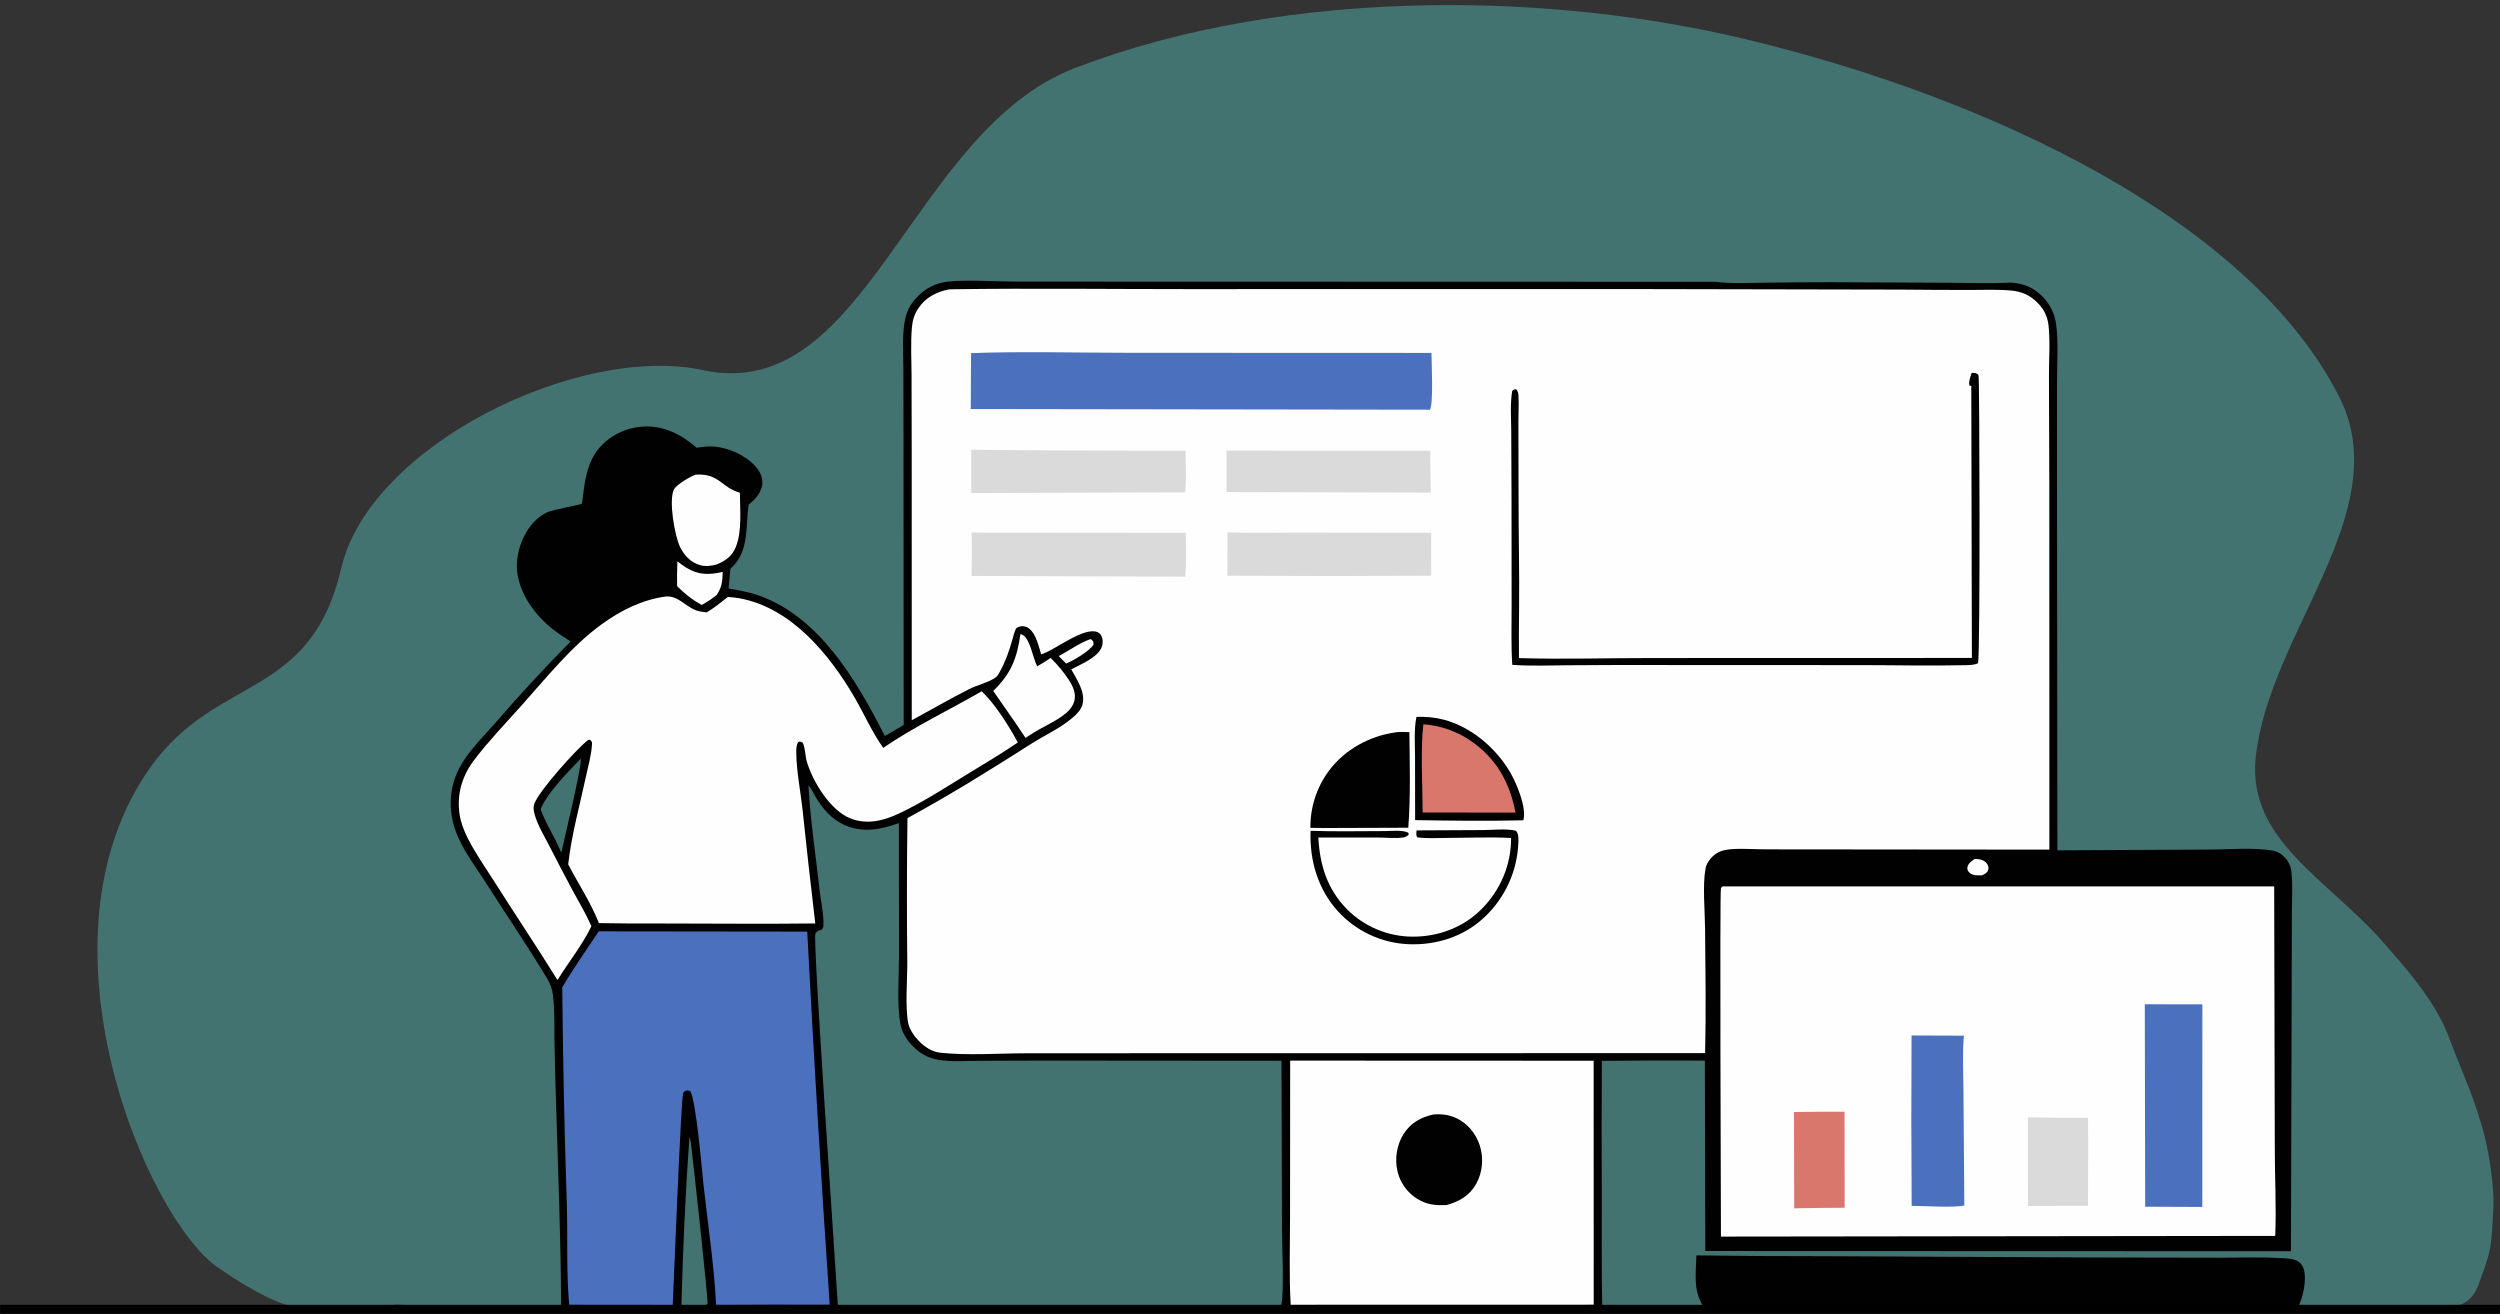 <?xml version="1.0" encoding="UTF-8" standalone="no"?>
<svg
   width="900"
   height="473"
   version="1.1"
   id="svg68"
   sodipodi:docname="momo-studio-wwN92-lVE9k-unsplash_edited.svg"
   inkscape:version="1.2.2 (732a01da63, 2022-12-09)"
   xmlns:inkscape="http://www.inkscape.org/namespaces/inkscape"
   xmlns:sodipodi="http://sodipodi.sourceforge.net/DTD/sodipodi-0.dtd"
   xmlns="http://www.w3.org/2000/svg"
   xmlns:svg="http://www.w3.org/2000/svg">
  <rect width="100%" height="100%" fill="#333333" stroke="none"/>
  <defs
     id="defs72" />
  <sodipodi:namedview
     id="namedview70"
     pagecolor="#ffffff"
     bordercolor="#000000"
     borderopacity="0.25"
     inkscape:showpageshadow="2"
     inkscape:pageopacity="0.0"
     inkscape:pagecheckerboard="0"
     inkscape:deskcolor="#d1d1d1"
     showgrid="false"
     inkscape:zoom="1"
     inkscape:cx="581"
     inkscape:cy="450"
     inkscape:window-width="1920"
     inkscape:window-height="1017"
     inkscape:window-x="-8"
     inkscape:window-y="-8"
     inkscape:window-maximized="1"
     inkscape:current-layer="svg68"
     showguides="true">
    <sodipodi:guide
       position="59.927,3.304"
       orientation="0,-1"
       id="guide2673"
       inkscape:locked="false" />
    <sodipodi:guide
       position="-2.652,0.078"
       orientation="0,-1"
       id="guide2675"
       inkscape:locked="false" />
    <sodipodi:guide
       position="900.147,-8.893"
       orientation="1,0"
       id="guide2677"
       inkscape:locked="false" />
    <sodipodi:guide
       position="0,0.122"
       orientation="1,0"
       id="guide2679"
       inkscape:locked="false" />
  </sodipodi:namedview>
  <g
     inkscape:groupmode="layer"
     id="layer4"
     inkscape:label="background"
     style="display:inline" />
  <g
     inkscape:groupmode="layer"
     id="layer5"
     inkscape:label="Layer 1" />
  <path
     style="display:inline;fill:#437371;fill-opacity:1;stroke-width:0.76"
     d="M 78.528,456.373 C 52.468,438.379 9.943,337.54 54.517,275.727 78.289,242.76 111.851,251.948 122.833,204.588 c 10.266,-44.274 85.721,-80.99 130.328,-71.333 58.743,12.718 74.768,-86.028 133.741,-108.733 38.432,-14.796 83.14,-21.997 128.183,-22.645 38.713,-0.557 77.673,3.727 113.111,12.188 87.487,20.889 181.58,65.105 213.895,128.744 20.906,41.172 -25.468,85.075 -30.051,130.051 -3.014,29.58 26.107,43.726 46.137,66.606 8.759,10.005 18.838,21.326 23.726,34.69 4.052,11.082 9.127,21.106 12.802,35.905 1.458,5.87 3.307,18.423 2.932,24.455 -0.359,5.776 -0.433,11.043 -1.264,15.154 -0.9,4.454 -2.485,8.203 -3.879,12.208 -0.449,1.29 -2.873,8.135 -9.249,8.169 -399.838,2.135 -409.911,1.807 -764.424,0.679 -5.788,-0.018 -12.004,5.178 -40.293,-14.355 z"
     id="path2131"
     sodipodi:nodetypes="ssssssssssssssssss" />
  <path
     fill="#010101"
     d="m 325.33,260.959 -0.066,-99.86 -0.058,-28.594 c -0.008,-5.212 -0.421,-10.804 0.343,-15.955 0.597,-4.029 1.913,-6.911 4.82,-9.85 2.998,-3.032 6.676,-4.844 10.907,-5.327 6.519,-0.743 17.54,-0.002 24.566,0.008 l 55.754,0.013 195.917,0.056 c 5.637,0.706 11.55,0.384 17.223,0.32 q 12.324,-0.17 24.649,-0.173 l 42.573,0.192 c 7.187,0.024 14.505,0.32 21.676,-0.067 4.811,0.23 8.654,1.799 12.005,5.383 2.532,2.707 4.071,5.973 4.564,9.638 0.879,6.533 0.327,13.714 0.326,20.314 l 10e-4,37.24 0.135,131.822 54.556,-0.279 c 7.234,-7.7e-4 15.886,-0.824 22.926,0.368 1.66,0.281 2.98,1.045 4.169,2.226 1.487,1.476 2.307,3.183 2.564,5.253 0.583,4.691 0.21,9.809 0.192,14.556 l -0.068,27.124 -0.272,95.073 -210.828,-0.076 -0.158,-68.556 q -18.541,-0.097 -37.081,0.091 -0.158,24.082 -0.025,48.163 c 0.029,13.257 -0.115,26.551 0.154,39.805 12.023,0.048 24.118,0.359 36.135,0.06 -3.398,-5.566 -2.414,-11.726 -2.23,-17.988 q 23.262,0.313 46.526,0.291 l 98.658,0.462 43.023,0.078 c 7.372,0.016 14.906,-0.287 22.251,0.146 2.133,0.126 5.403,0.174 6.931,1.761 1.721,1.788 1.779,4.649 1.613,6.967 -0.212,2.956 -0.97,5.71 -2.137,8.426 l 19.498,0.074 c 3.11,0.005 6.491,-0.287 9.558,0.094 0.834,0.103 1.021,0.241 1.633,0.771 -0.279,0.842 -0.441,1.088 -1.369,1.415 -2.353,0.83 -34.606,0.139 -40.239,0.13 l -113.45,-0.016 -353.67,0.043 -152.478,0.064 c -17.911,-0.039 -35.858,0.27 -53.763,0.025 -1.145,-0.016 -2.495,-0.035 -3.557,-0.502 -0.154,-0.067 -0.303,-0.149 -0.454,-0.223 -0.392,-0.759 -0.231,-0.808 -0.066,-1.608 1.624,-1.011 6.661,-0.485 8.758,-0.483 11.698,0.64 23.602,0.249 35.325,0.289 5.173,0.018 13.987,0.699 18.688,-0.218 -0.061,-24.815 -1.13,-49.73 -1.855,-74.538 q -0.341,-10.236 -0.51,-20.476 c -0.078,-5.434 0.095,-11.088 -0.522,-16.491 -0.285,-2.489 -1.037,-4.354 -2.324,-6.487 -6.978,-11.57 -14.658,-22.859 -21.937,-34.255 -3.383,-5.299 -7.366,-10.525 -9.906,-16.283 -1.698,-3.847 -2.677,-7.952 -2.679,-12.166 q -0.005,-0.857 0.044,-1.712 0.05,-0.856 0.154,-1.707 0.104,-0.851 0.261,-1.693 0.157,-0.843 0.368,-1.674 0.211,-0.831 0.475,-1.646 0.263,-0.815 0.578,-1.612 0.315,-0.797 0.679,-1.574 0.365,-0.776 0.778,-1.526 c 3.207,-5.908 8.543,-11.073 12.967,-16.101 q 12.942,-14.99 26.876,-29.064 c -2.102,-1.368 -4.256,-2.725 -6.233,-4.27 -6.436,-5.031 -12.113,-12.603 -13.015,-20.928 -0.848,-7.819 3.424,-18.067 11.036,-21.409 1.773,-0.779 11.992,-2.728 12.128,-2.879 0.874,-0.969 0.213,-12.955 6.3,-20.098 q 0.367,-0.424 0.755,-0.83 0.388,-0.406 0.796,-0.791 0.407,-0.386 0.833,-0.752 0.427,-0.365 0.87,-0.708 0.444,-0.344 0.904,-0.665 0.461,-0.321 0.936,-0.619 0.475,-0.297 0.966,-0.571 0.489,-0.274 0.993,-0.523 0.503,-0.249 1.017,-0.473 0.515,-0.224 1.04,-0.422 0.525,-0.198 1.059,-0.369 0.534,-0.171 1.076,-0.316 0.542,-0.145 1.091,-0.263 0.548,-0.117 1.102,-0.208 0.554,-0.09 1.111,-0.153 0.558,-0.063 1.118,-0.098 c 7.566,-0.496 13.929,2.773 19.471,7.591 2.001,-0.32 4.137,-0.547 6.165,-0.409 5.485,0.374 11.968,3.359 15.471,7.681 1.449,1.786 2.333,3.931 1.956,6.256 -0.448,2.768 -2.697,5.352 -4.888,6.94 -1.14,8.23 0.371,17.001 -6.547,23.127 l -0.643,7.054 c 3.333,0.659 6.651,1.155 9.891,2.221 22.6,7.439 36.166,30.893 46.342,50.904 2.308,-1.238 4.549,-2.648 6.805,-3.979 z"
     id="path10"
     style="display:inline;stroke-width:0.776" />
  <path
     fill="#fefefe"
     d="m 710.95,309.177 c 1.589,0.085 3.419,0.345 4.392,1.799 0.517,0.772 0.669,1.425 0.354,2.327 -0.344,0.987 -1.284,1.38 -2.136,1.806 -1.613,0.044 -3.565,0.202 -4.75,-1.142 -0.382,-0.434 -0.642,-0.993 -0.562,-1.569 0.219,-1.572 1.494,-2.399 2.702,-3.22 z"
     id="path12"
     style="display:inline;stroke-width:0.776" />
  <path
     fill="#fefefe"
     d="m 392.586,230.066 c 0.098,0.063 0.204,0.113 0.293,0.188 0.802,0.671 0.773,0.777 0.798,1.768 -1.284,2.315 -7.32,5.821 -9.883,6.867 l -2.652,-2.706 c 3.792,-1.974 7.407,-4.704 11.444,-6.117 z"
     id="path14"
     style="display:inline;stroke-width:0.776" />
  <path
     fill="#fefefe"
     d="m 243.871,202.096 c 1.078,0.818 2.163,1.658 3.323,2.358 4.36,2.629 8.215,2.518 12.986,1.424 -0.116,3.424 -0.211,5.36 -2.172,8.305 -1.7,1.413 -3.441,2.493 -5.347,3.597 -3.466,-1.836 -6.083,-3.996 -8.886,-6.728 -0.068,-2.998 -0.042,-5.961 0.096,-8.957 z"
     id="path16"
     style="display:inline;stroke-width:0.776" />
  <path
     fill="#fefefe"
     d="m 209.067,273.108 c 0.553,2.455 -5.924,28.775 -6.989,33.865 l -2.073,-4.49 c -1.906,-3.647 -4.039,-7.296 -5.364,-11.2 2.486,-6.116 9.835,-13.296 14.426,-18.176 z"
     id="path18"
     style="display:inline;stroke-width:0.776;fill:#437371;fill-opacity:1" />
  <path
     fill="#fefefe"
     d="m 248.202,409.193 c 0.359,1.142 0.52,2.334 0.666,3.519 0.629,5.118 6.206,55.686 5.824,56.534 -0.095,0.212 -0.285,0.367 -0.427,0.55 l -1.481,0.074 -7.476,-0.001 c 0.544,-20.164 1.439,-40.559 2.895,-60.675 z"
     id="path20"
     style="display:inline;fill:#437371;stroke-width:0.776;fill-opacity:1" />
  <path
     fill="#fefefe"
     d="m 367.355,228.274 c 0.181,0.056 0.366,0.1 0.544,0.168 2.857,1.078 3.945,8.328 5.313,11.048 0.065,0.13 0.135,0.258 0.202,0.387 1.645,-0.913 3.217,-1.995 4.804,-3.008 2.396,2.286 4.736,5.106 6.546,7.883 1.432,2.198 2.68,4.818 2.027,7.496 -1.128,4.619 -7.21,7.278 -11.022,9.449 -2.282,1.139 -4.44,2.581 -6.607,3.926 -3.718,-5.721 -7.743,-11.249 -11.591,-16.885 6.379,-6.195 8.562,-11.723 9.786,-20.465 z"
     id="path22"
     style="display:inline;stroke-width:0.776" />
  <path
     fill="#fefefe"
     d="m 250.517,170.863 c 8.543,-0.454 8.941,4.525 15.844,6.516 0.025,6 0.835,13.966 -1.476,19.554 -1.404,3.397 -3.632,4.888 -6.912,6.288 -1.959,0.518 -4.023,0.775 -5.998,0.209 -3.262,-0.933 -5.597,-3.427 -7.089,-6.388 -2.013,-3.996 -4.264,-17.185 -2.231,-20.894 0.977,-1.785 6.012,-4.714 7.863,-5.285 z"
     id="path24"
     style="display:inline;stroke-width:0.776" />
  <path
     fill="#fefefe"
     d="m 464.458,381.816 109.254,0.047 0.026,87.876 -109.09,0.027 c -0.602,-10.541 -0.23,-21.277 -0.23,-31.843 z"
     id="path26"
     style="display:inline;stroke-width:0.776" />
  <path
     fill="#010101"
     d="m 516,401.216 c 2.955,-0.237 5.672,0.065 8.378,1.36 3.958,1.894 6.937,5.528 8.302,9.67 1.491,4.528 1.084,9.735 -1.234,13.917 -2.365,4.269 -6.083,6.354 -10.61,7.639 -3.926,0.227 -7.172,-0.071 -10.616,-2.224 q -0.334,-0.208 -0.658,-0.433 -0.323,-0.224 -0.636,-0.464 -0.313,-0.24 -0.613,-0.496 -0.3,-0.254 -0.588,-0.524 -0.287,-0.269 -0.561,-0.553 -0.274,-0.283 -0.534,-0.579 -0.259,-0.296 -0.504,-0.605 -0.244,-0.309 -0.474,-0.63 -0.229,-0.32 -0.442,-0.651 -0.213,-0.331 -0.409,-0.672 -0.197,-0.341 -0.377,-0.692 -0.179,-0.351 -0.341,-0.71 -0.162,-0.359 -0.306,-0.726 -0.144,-0.367 -0.271,-0.74 -0.126,-0.373 -0.234,-0.752 -0.107,-0.379 -0.196,-0.763 c -1.027,-4.462 -0.248,-9.42 2.189,-13.305 2.533,-4.034 6.202,-6.057 10.736,-7.069 z"
     id="path28"
     style="display:inline;stroke-width:0.776" />
  <path
     fill="#4b71be"
     d="m 215.546,335.284 75.056,0.091 q 3.514,67.212 8.089,134.361 -20.44,-0.079 -40.882,0.053 c -0.739,-14.566 -3.023,-29.341 -4.615,-43.852 -0.596,-6.021 -2.586,-29.25 -4.646,-33.05 -0.929,-0.413 -0.979,-0.37 -1.978,-0.14 -0.213,0.256 -0.506,0.463 -0.639,0.768 -0.741,1.7 -3.39,68.334 -3.751,76.279 l -37.268,-0.034 c -1.057,-11.639 -0.52,-23.664 -0.823,-35.364 q -1.317,-39.462 -1.681,-78.945 c 4.048,-6.888 8.719,-13.508 13.139,-20.167 z"
     id="path30"
     style="display:inline;stroke-width:0.776" />
  <path
     fill="#fefefe"
     d="m 239.638,214.756 c 4.2,-0.453 6.973,3.349 10.65,4.867 1.265,0.523 2.752,0.665 4.102,0.843 2.7,-1.57 5.181,-3.644 7.641,-5.562 1.403,0.105 2.803,0.23 4.188,0.482 18.642,3.401 32.403,20.221 41.412,35.676 3.387,5.81 6.207,12.296 10.067,17.78 0.091,0.13 0.185,0.256 0.276,0.384 11.239,-7.686 23.67,-13.574 35.451,-20.376 5.018,4.887 9.651,12.275 12.989,18.452 -6.253,4.263 -12.839,8.103 -19.283,12.072 -7.679,4.73 -15.346,9.67 -23.529,13.502 -5.562,2.605 -11.389,4.089 -17.393,1.772 -7.206,-2.783 -13.608,-13.176 -15.738,-20.419 -0.648,-2.201 -0.517,-4.735 -1.454,-6.796 -0.824,-0.451 -0.678,-0.59 -1.648,-0.318 -0.755,1.291 -0.737,2.555 -0.714,4.013 0.103,6.712 1.508,13.599 2.255,20.274 q 2.141,20.537 4.587,41.041 c -18.699,0.227 -37.427,0.011 -56.129,0.011 q -10.881,0.053 -21.76,-0.133 c -0.031,-0.077 -0.063,-0.153 -0.094,-0.23 -2.821,-7.133 -7.419,-14.093 -10.963,-20.933 1.163,-10.482 4.152,-21.182 6.366,-31.512 0.809,-3.775 1.993,-7.817 2.192,-11.667 0.05,-0.981 -0.019,-0.923 -0.676,-1.657 l -0.686,0.048 c -4.305,3.364 -17.393,17.98 -19.289,22.74 -0.606,1.522 -0.339,2.9 0.112,4.434 1.072,3.641 3.212,7.149 4.943,10.513 q 4.242,8.319 8.65,16.55 c 2.199,4.07 4.638,8.103 6.515,12.328 l 0.221,0.503 c -3.22,6.76 -8.27,12.97 -12.203,19.383 -7.375,-11.882 -15.167,-23.494 -22.648,-35.309 -3.262,-5.151 -6.954,-10.354 -9.686,-15.801 -1.362,-2.715 -2.49,-5.599 -2.922,-8.62 -1.049,-7.346 0.964,-13.914 5.444,-19.747 5.144,-6.698 11.077,-12.899 16.712,-19.193 8.962,-10.009 18.141,-21.563 29.062,-29.452 6.839,-4.94 14.545,-8.83 22.979,-9.943 z"
     id="path32"
     style="display:inline;stroke-width:0.776" />
  <path
     fill="#fefefe"
     d="m 291.041,282.742 c 1.035,1.077 1.76,2.751 2.524,4.057 2.537,4.328 5.869,8.197 10.564,10.262 6.477,2.849 13.115,1.607 19.471,-0.769 l 0.047,47.422 c 10e-4,7.648 -0.844,17.75 0.523,25.076 0.551,2.95 2.308,5.63 4.366,7.76 2.582,2.672 5.572,4.38 9.241,4.984 4.785,0.786 10.031,0.382 14.869,0.355 l 22.738,-0.077 85.937,0.067 0.199,60.696 c 0.024,6.644 0.824,21.446 -0.246,27.244 l -159.64,0.223 c -0.838,-14.489 -9.028,-130.836 -8.102,-133.77 0.364,-1.155 1.384,-1.258 2.399,-1.679 0.291,-0.453 0.493,-0.838 0.513,-1.391 0.146,-4.155 -0.973,-8.924 -1.436,-13.115 -1.363,-12.344 -3.29,-24.957 -3.969,-37.346 z"
     id="path34"
     style="display:inline;fill:#437371;stroke-width:0.776;fill-opacity:1" />
  <path
     fill="#fefefe"
     d="m 620.116,319.106 198.59,-0.013 0.219,93.97 c -0.016,10.569 0.601,21.322 0.157,31.86 l -199.542,0.247 c -0.006,-10.113 -0.481,-124.492 0.004,-125.458 0.125,-0.248 0.382,-0.403 0.572,-0.606 z"
     id="path36"
     style="display:inline;stroke-width:0.776" />
  <path
     fill="#da776c"
     d="m 645.84,400.323 c 6.062,-0.132 12.136,-0.082 18.2,-0.105 l 0.032,34.571 q -9.081,0.029 -18.16,0.207 z"
     id="path38"
     style="display:inline;stroke-width:0.776" />
  <path
     fill="#dadada"
     d="m 730.058,402.205 q 10.815,0.295 21.633,0.208 c 0.106,10.563 -0.002,21.136 -0.013,31.7 l -21.608,0.022 z"
     id="path40"
     style="display:inline;stroke-width:0.776" />
  <path
     fill="#4b71be"
     d="m 688.155,372.775 18.852,0.067 c -0.596,6.719 -0.184,13.771 -0.15,20.518 l 0.299,40.661 c -4.817,0.811 -13.716,0.109 -18.961,0.079 q -0.224,-30.664 -0.039,-61.326 z"
     id="path42"
     style="display:inline;stroke-width:0.776" />
  <path
     fill="#4b71be"
     d="m 772.124,361.535 20.734,0.035 -0.024,72.935 -20.568,-0.089 z"
     id="path44"
     style="display:inline;stroke-width:0.776" />
  <path
     fill="#fefefe"
     d="m 341.541,104.186 q 0.942,-0.048 1.884,-0.062 c 27.732,-0.383 55.521,-0.044 83.259,-0.046 l 161.22,-0.017 96.451,0.195 q 12.481,0.137 24.963,0.123 c 4.791,0.009 9.701,-0.223 14.469,0.195 4.04,0.354 6.94,1.591 9.829,4.52 2.23,2.26 3.516,4.917 3.859,8.077 0.639,5.901 0.12,12.288 0.15,18.253 l 0.134,39.815 0.019,130.626 -82.406,-0.081 q -10.557,0.036 -21.114,-0.039 c -3.837,-0.035 -7.918,-0.358 -11.733,0.033 -2.272,0.233 -4.197,0.871 -5.899,2.452 -1.258,1.168 -2.338,2.801 -2.647,4.512 -1.081,5.973 -0.213,15.129 -0.154,21.544 0.14,14.922 0.368,29.907 0.017,44.825 l -5.101,0.021 -181.313,0.019 -58.231,0.031 c -9.869,0.015 -21.084,0.855 -30.754,-0.216 -2.955,-0.328 -5.57,-2.085 -7.606,-4.169 -1.598,-1.635 -3.422,-4.141 -3.872,-6.429 -1.16,-5.906 -0.313,-15.582 -0.337,-21.898 q -0.291,-25.98 0.06,-51.959 c 15.26,-8.295 29.952,-17.428 44.581,-26.771 4.266,-2.725 9.004,-4.886 13.048,-7.931 1.945,-1.464 4.644,-3.619 5.333,-6.013 1.281,-4.447 -1.927,-9.094 -4.005,-12.823 3.324,-1.791 8.909,-3.997 10.706,-7.455 q 0.125,-0.24 0.224,-0.492 0.1,-0.252 0.174,-0.513 0.074,-0.261 0.123,-0.527 0.047,-0.267 0.069,-0.537 0.021,-0.271 0.015,-0.541 -0.006,-0.271 -0.04,-0.54 -0.033,-0.269 -0.092,-0.534 -0.06,-0.264 -0.146,-0.521 c -0.282,-0.819 -0.848,-1.447 -1.659,-1.77 -4.785,-1.903 -14.814,6.136 -19.67,7.859 l -0.517,0.178 c -0.914,-2.904 -1.878,-7.534 -4.455,-9.387 -0.867,-0.624 -1.999,-0.922 -3.057,-0.689 -0.317,0.07 -1.085,0.34 -1.308,0.529 -0.66,0.555 -1.315,3.371 -1.549,4.203 -1.188,4.232 -2.435,7.775 -4.55,11.653 -0.546,1.002 -0.933,1.686 -1.932,2.303 -2.749,1.698 -6.168,2.413 -9.088,3.888 -6.968,3.522 -13.784,7.498 -20.658,11.217 l -0.016,-97.03 -0.053,-27.233 c -0.037,-5.665 -0.361,-11.496 0.124,-17.135 0.219,-2.545 0.824,-4.652 2.251,-6.813 2.637,-3.992 6.453,-5.941 10.996,-6.899 z"
     id="path46"
     style="display:inline;stroke-width:0.776" />
  <path
     fill="#010101"
     d="m 509.959,298.942 23.926,-0.119 c 3.665,-0.019 8.298,-0.589 11.835,0.234 0.966,1.073 0.929,2.513 0.904,3.882 q -0.025,0.968 -0.1,1.933 -0.074,0.965 -0.195,1.926 -0.123,0.96 -0.292,1.913 -0.17,0.953 -0.387,1.896 -0.217,0.944 -0.481,1.875 -0.264,0.931 -0.574,1.849 -0.309,0.917 -0.665,1.818 -0.355,0.9 -0.755,1.782 -0.4,0.882 -0.843,1.743 -0.443,0.861 -0.928,1.698 -0.485,0.838 -1.012,1.65 -0.527,0.812 -1.093,1.597 -0.566,0.786 -1.171,1.542 -0.605,0.755 -1.246,1.481 -0.642,0.725 -1.319,1.417 -0.677,0.692 -1.387,1.349 c -7.372,6.825 -17.109,9.905 -27.076,9.507 q -0.895,-0.036 -1.787,-0.117 -0.893,-0.081 -1.78,-0.206 -0.887,-0.124 -1.767,-0.292 -0.88,-0.168 -1.751,-0.378 -0.87,-0.211 -1.729,-0.464 -0.859,-0.254 -1.705,-0.548 -0.846,-0.295 -1.676,-0.631 -0.831,-0.337 -1.643,-0.713 -0.813,-0.376 -1.606,-0.793 -0.793,-0.416 -1.566,-0.87 -0.772,-0.454 -1.521,-0.946 -0.748,-0.491 -1.473,-1.019 -0.724,-0.528 -1.421,-1.09 -0.696,-0.563 -1.366,-1.159 -0.669,-0.596 -1.307,-1.225 -0.638,-0.628 -1.246,-1.287 c -7.296,-7.957 -10.361,-18.446 -9.947,-29.081 8.942,0.309 17.973,0.089 26.924,0.094 2.323,-0.02 6.27,-0.476 8.312,0.617 l 0.077,0.673 c -0.581,0.553 -1.117,0.868 -1.923,0.998 -2.741,0.441 -6.114,0.043 -8.911,0.04 l -21.695,-0.013 c 0.567,10.063 3.215,18.663 10.477,25.989 q 0.58,0.574 1.187,1.119 0.606,0.545 1.24,1.06 0.633,0.515 1.29,0.998 0.658,0.484 1.337,0.935 0.68,0.451 1.381,0.869 0.701,0.417 1.422,0.8 0.72,0.382 1.46,0.73 0.738,0.347 1.492,0.658 0.755,0.311 1.523,0.585 0.769,0.274 1.55,0.51 0.781,0.237 1.573,0.434 0.792,0.198 1.591,0.358 0.8,0.159 1.608,0.279 0.807,0.119 1.619,0.2 0.812,0.081 1.627,0.122 0.815,0.041 1.631,0.043 c 9.166,0.036 18.12,-3.297 24.645,-9.803 6.895,-6.876 10.786,-16.004 10.751,-25.724 -7.725,-0.391 -15.605,-0.045 -23.345,-0.013 -3.422,0.014 -7.06,0.275 -10.448,-0.229 -0.516,-0.793 -0.285,-1.558 -0.243,-2.484 z"
     id="path48"
     style="display:inline;stroke-width:0.776" />
  <path
     fill="#010101"
     d="m 709.666,138.823 c -0.059,0.101 -1.832,1.015 0.131,-4.599 m 0,0 h 1e-5 c 0.339,0.008 0.959,0.008 1.276,0.081 0.496,0.113 0.987,0.339 1.204,0.816 0.367,0.807 0.647,100.522 -0.181,103.63 -1.435,0.731 -3.423,0.689 -5.029,0.724 -12.358,0.264 -24.773,-0.028 -37.135,-0.034 l -68.992,-0.029 c -11.927,-0.046 -23.854,-0.02 -35.78,0.079 -6.869,0.034 -13.881,0.344 -20.732,-0.148 -0.47,-6.978 -0.237,-14.149 -0.244,-21.146 l -0.029,-37.525 -0.104,-25.333 c -0.019,-4.758 -0.448,-9.92 0.351,-14.604 0.612,-0.582 0.603,-0.558 1.45,-0.604 0.612,0.779 0.754,1.401 0.81,2.373 0.176,3.051 -0.04,6.242 -0.034,9.314 l 0.048,21.9 c -0.007,23.982 0.358,30.142 0.2,46.053 -0.046,4.664 -0.112,10.143 -0.049,17.136 16.093,0.517 32.29,-0.047 48.399,-0.011 l 114.655,-0.033 -0.212,-98.038"
     id="path50"
     sodipodi:nodetypes="ccccccccccccccccccccscccc"
     style="display:inline;stroke-width:0.776" />
  <path
     fill="#010101"
     d="m 502.671,263.614 c 1.539,-0.212 3.152,-0.073 4.703,-0.029 0.119,11.395 0.472,23.038 -0.383,34.4 l -30.015,0.098 -5.23,-0.057 q -0.008,-0.689 0.013,-1.379 0.02,-0.689 0.069,-1.377 0.048,-0.688 0.124,-1.374 0.077,-0.686 0.181,-1.367 0.105,-0.682 0.237,-1.359 0.132,-0.676 0.291,-1.347 0.16,-0.672 0.346,-1.335 0.187,-0.664 0.4,-1.319 0.213,-0.656 0.453,-1.303 0.24,-0.647 0.506,-1.283 0.266,-0.636 0.558,-1.261 0.292,-0.625 0.609,-1.238 0.317,-0.612 0.658,-1.211 0.342,-0.599 0.707,-1.183 0.366,-0.585 0.755,-1.154 0.389,-0.569 0.801,-1.122 c 5.818,-7.715 14.708,-12.528 24.217,-13.798 z"
     id="path52"
     style="display:inline;stroke-width:0.776" />
  <path
     fill="#dadada"
     d="m 441.535,162.246 73.387,0.025 c -0.046,5.026 0.101,10.067 0.161,15.093 l -73.507,-0.219 z"
     id="path54"
     style="display:inline;stroke-width:0.776" />
  <path
     fill="#010101"
     d="m 509.928,258.067 c 3.385,-0.083 6.505,0.146 9.793,1.002 9.832,2.559 18.805,10.18 23.876,18.866 2.371,4.06 6.069,12.718 4.815,17.363 -12.939,0.337 -26.023,0.148 -38.966,-0.052 l -0.033,-22.657 c -0.002,-4.673 -0.437,-9.947 0.515,-14.522 z"
     id="path56"
     style="display:inline;stroke-width:0.776" />
  <path
     fill="#da776c"
     d="m 512.413,260.742 q 1.139,0.081 2.271,0.238 1.131,0.157 2.249,0.388 1.119,0.231 2.22,0.536 1.101,0.304 2.179,0.681 1.078,0.377 2.129,0.824 1.051,0.448 2.07,0.963 1.019,0.516 2.002,1.097 0.983,0.582 1.925,1.228 c 9.205,6.29 14.092,15.036 16.111,25.849 l -33.412,-0.044 c -0.032,-9.49 -0.845,-22.628 0.257,-31.76 z"
     id="path58"
     style="display:inline;stroke-width:0.776" />
  <path
     fill="#dadada"
     d="m 441.896,191.661 c 8.507,0.272 17.08,0.06 25.596,0.073 l 47.752,0.064 -0.043,15.466 q -36.666,0.203 -73.332,-7.7e-4 z"
     id="path60"
     style="display:inline;stroke-width:0.776" />
  <path
     fill="#dadada"
     d="m 349.639,161.905 q 38.581,0.403 77.165,0.361 c 0.009,4.915 0.378,10.137 -0.15,15.012 l -76.988,0.205 z"
     id="path62"
     style="display:inline;stroke-width:0.776" />
  <path
     fill="#dadada"
     d="m 349.781,191.744 77.114,0.07 c -0.029,5.197 0.302,10.633 -0.21,15.793 l -76.926,-0.285 c 0.074,-5.192 0.208,-10.388 0.022,-15.578 z"
     id="path64"
     style="display:inline;stroke-width:0.776" />
  <path
     fill="#4b71be"
     d="m 349.579,127.121 c 18.727,-0.679 37.672,-0.123 56.418,-0.116 l 109.334,0.042 c 0.008,3.42 0.79,18.495 -0.587,20.447 l -165.277,-0.242 z"
     id="path66"
     style="display:inline;stroke-width:0.776" />
  <g
     id="g8193"
     transform="matrix(0.283,0,0,0.283,693.984,208.303)"
     style="display:none">
    <g
       id="g8264">
      <g
         id="g7669"
         transform="translate(-708.979,-562.082)"
         style="display:inline">
        <path
           fill="#fefefe"
           d="m 700.022,484.447 c 5.446,-0.231 11.036,0.375 16.484,0.641 1.742,10.362 2.52,21.06 3.682,31.511 l -11.113,0.008 c -3.701,-0.01 -8.271,0.509 -11.889,-0.179 -1.108,-0.211 -1.691,-0.296 -2.216,-1.342 -1.316,-2.622 -2.541,-18.851 -1.204,-20.993 0.711,-1.139 2.371,-1.395 3.553,-1.581 1.326,-0.208 2.467,-0.462 3.741,-0.879 0.854,-0.896 0.994,-0.777 1.16,-2.081 -0.528,-0.563 -1.102,-1.127 -1.577,-1.735 -1.133,-1.455 -0.868,-1.668 -0.621,-3.37 z"
           id="path3148" />
        <path
           fill="#d17849"
           d="m 449.379,565.008 20.167,-0.005 -0.065,84.611 -20.345,-0.072 q -0.117,-42.267 0.243,-84.534 z"
           id="path3158" />
        <path
           fill="#475595"
           d="m 554.439,545.614 18.546,-0.057 c 0.041,34.753 0.839,69.596 0.374,104.337 -6.405,-0.092 -12.82,-0.015 -19.226,-0.011 q 0.568,-52.133 0.306,-104.269 z"
           id="path3160" />
        <path
           fill="#d7d0cb"
           d="m 653.641,539.597 18.847,-0.006 0.019,109.998 -18.825,-0.033 z"
           id="path3162" />
        <path
           fill="#475595"
           d="m 404.674,513.76 13.19,-0.133 0.022,136.222 -5.631,-0.073 q -6.874,0.027 -13.747,-0.058 l 0.01,-135.864 z"
           id="path3164" />
        <path
           fill="#d17849"
           d="m 605.921,468.92 q 9.386,-0.05 18.772,0.039 0.778,90.354 0.527,180.711 h -19.334 z"
           id="path3168" />
        <path
           fill="#191818"
           d="m 222.593,554.749 c 8.979,-0.333 18.066,-0.067 27.056,-0.067 l 52.008,-0.005 c 7.411,-0.005 31.104,-1.131 36.83,0.301 l 0.432,0.78 -0.475,0.921 c -9.939,0.328 -114.339,0.475 -115.135,0.119 -0.297,-0.133 -0.527,-0.381 -0.791,-0.571 z"
           id="path3198" />
        <path
           fill="#191818"
           d="m 221.456,586.137 c 0.485,-0.068 0.972,-0.124 1.46,-0.164 6.642,-0.537 13.532,-0.231 20.193,-0.23 l 37.417,0.086 39.596,0.142 c 5.143,0.016 10.563,-0.382 15.673,-0.102 1.404,0.077 2.066,0.238 3.138,1.137 l -0.071,1.346 c -9.724,0.337 -114.309,0.116 -116.365,-0.619 -0.834,-0.298 -0.759,-0.833 -1.041,-1.596 z"
           id="path3200" />
        <path
           fill="#191818"
           d="m 222.381,617.694 85.543,-0.167 c 5.542,-0.003 26.04,-0.768 29.871,0.061 0.479,0.103 0.644,0.27 0.996,0.532 l 0.192,1.753 c -15.59,0.826 -31.676,0.049 -47.332,0.05 -22.416,0 -44.909,0.516 -67.312,0.088 -0.736,-0.014 -1.056,-0.104 -1.653,-0.523 z"
           id="path3202" />
        <path
           fill="#191818"
           d="m 717.26,343.161 1.077,0.682 c 0.416,1.498 -0.039,2.86 -0.555,4.281 -4.977,13.719 -10.974,27.185 -16.44,40.722 -3.135,7.767 -5.769,16.884 -9.973,24.058 -1.562,2.664 -3.735,5.402 -6.625,6.693 -1.876,0.838 -3.776,0.842 -5.688,0.108 -3.134,-1.202 -5.575,-4.039 -7.264,-6.842 -2.984,-4.952 -4.838,-11.112 -6.912,-16.506 -3.901,-10.143 -7.719,-20.512 -12.191,-30.41 -1.596,-3.532 -3.89,-7.61 -7.804,-8.901 -3.427,-1.13 -6.54,0.84 -8.671,3.425 -3.483,4.225 -5.208,10.437 -7.232,15.487 L 618.3,401.88 c -2.406,5.838 -4.554,12.554 -8.017,17.823 -1.327,2.021 -2.858,3.571 -5.013,4.699 -2.395,1.255 -5.087,1.77 -7.69,0.851 -8.839,-3.122 -15.307,-26.019 -19.421,-34.63 -1.713,-3.586 -4.253,-8.205 -8.307,-9.433 -3.375,-1.021 -7.03,1.032 -9.029,3.695 -3.013,4.016 -4.374,9.906 -6.051,14.62 q -5.523,15.051 -10.83,30.178 c -2.535,7.272 -4.649,15.775 -8.471,22.468 -1.65,2.889 -3.949,5.583 -6.968,7.09 -3.97,1.981 -7.11,1.27 -11.092,-0.165 -5.109,-5.221 -7.497,-13.509 -10.191,-20.158 l -11.828,-29.49 c -2.173,-5.49 -4.103,-11.449 -6.833,-16.676 -1.067,-2.043 -2.284,-4.13 -4.258,-5.421 -2.206,-1.443 -4.979,-1.742 -7.508,-1.075 -2.156,0.568 -3.734,2.124 -4.917,3.951 -3.566,5.509 -5.826,12.52 -8.417,18.58 l -15.064,34.426 c -3.154,7.262 -6.001,15.31 -10.045,22.092 -0.086,0.145 -0.177,0.288 -0.265,0.432 -0.605,-0.289 -0.89,-0.571 -1.364,-1.032 -0.011,-1.663 0.519,-2.971 1.152,-4.49 6.081,-14.61 13.132,-28.954 19.476,-43.477 3.704,-8.478 6.751,-18.186 11.37,-26.145 1.893,-3.262 4.78,-6.424 8.584,-7.353 4.676,-1.142 9.068,2.063 11.689,5.664 3.557,4.887 5.419,11.624 7.612,17.219 3.684,9.4 7.728,18.654 11.47,28.03 2.304,5.772 4.076,12.126 7.131,17.548 1.294,2.297 2.976,4.459 5.311,5.769 1.728,0.97 3.641,1.337 5.546,0.674 3.125,-1.089 5.371,-4.323 6.961,-7.05 3.878,-6.654 6.039,-14.974 8.601,-22.253 l 9.955,-27.842 c 1.781,-5.098 3.272,-10.647 5.86,-15.385 1.834,-3.357 5.033,-6.165 8.797,-7.137 16.251,-4.197 19.516,37.256 30.878,43.698 1.821,1.033 4.15,1.409 6.154,0.686 2.346,-0.846 4.063,-3.18 5.289,-5.237 2.446,-4.104 4.019,-8.995 5.885,-13.392 3.168,-7.466 6.539,-14.851 9.578,-22.371 2.449,-6.058 4.535,-12.44 7.396,-18.308 1.889,-3.873 4.977,-8.203 9.303,-9.518 18.031,-5.481 25.163,55.963 37.77,62.442 1.912,0.982 3.963,1.104 6,0.444 2.093,-0.678 3.394,-2.989 4.422,-4.807 2.936,-5.192 4.898,-11.305 7.194,-16.82 q 6.358,-15.099 12.351,-30.347 c 2.862,-7.27 5.505,-14.701 8.804,-21.786 z"
           id="path3204" />
        <path
           fill="#F8C684"
           d="m 498.652,507.663 24.976,-0.006 q -0.445,71.996 -0.104,143.986 -12.358,-0.073 -24.716,0.05 c -0.196,-47.984 0.836,-96.07 -0.156,-144.03 z"
           id="path3206"
           style="font-variation-settings:normal;opacity:1;fill:#d7d0cb;fill-opacity:1;stroke:#000000;stroke-width:3;stroke-linecap:butt;stroke-linejoin:miter;stroke-miterlimit:4;stroke-dasharray:none;stroke-dashoffset:0;stroke-opacity:1;stop-color:#000000;stop-opacity:1" />
        <path
           fill="#191818"
           d="m 300.655,320.964 c 3.226,-0.03 6.415,0.028 9.631,0.305 20.06,1.732 39.662,11.63 52.551,27.221 11.505,13.917 19.312,33.691 17.579,51.941 -26.626,0.675 -53.409,0.062 -80.047,0.008 -0.348,-13.065 -0.077,-26.219 -0.071,-39.292 0.006,-13.363 -0.256,-26.841 0.357,-40.183 z"
           id="path3208" />
        <path
           fill="#f8c684"
           d="m 302.818,323.617 c 19.36,0.048 37.259,6.709 51.582,19.784 15.451,14.105 23.219,33.896 24.09,54.519 l -75.665,0.076 c 0.335,-24.772 -0.126,-49.597 -0.007,-74.379 z"
           id="path3210" />
        <path
           fill="#191818"
           d="m 292.287,338.221 1.71,0.157 c 0.233,0.27 0.551,0.487 0.7,0.811 1.149,2.501 0.16,59.351 0.129,66.94 22.983,0.02 46.074,-0.549 69.04,0.094 0.729,19.514 -7.075,38.752 -20.284,52.976 -14.359,15.463 -32.516,21.986 -53.247,22.72 -18.72,-0.405 -34.995,-5.807 -49.299,-18.18 -13.756,-11.898 -21.917,-29.719 -23.113,-47.758 -1.294,-19.521 5.66,-38.333 18.493,-52.962 14.703,-16.761 34.169,-23.425 55.871,-24.798 z"
           id="path3212" />
        <path
           fill="#d7d0cb"
           d="m 286.645,341.193 c 1.872,-0.297 3.919,-0.259 5.82,-0.371 -0.066,22.534 -0.666,45.26 0.073,67.772 22.949,0.331 45.956,-0.029 68.911,-0.044 -0.2,16.307 -5.525,31.366 -15.615,44.217 -12.196,15.532 -29.277,24.315 -48.709,26.701 -19.899,0.85 -36.964,-3.518 -52.784,-15.992 -13.258,-10.454 -21.652,-26.835 -23.515,-43.507 -2.139,-19.141 3.024,-38.002 15.205,-53.005 12.783,-15.745 30.741,-23.775 50.614,-25.771 z"
           id="path3214" />
      </g>
    </g>
  </g>
  <rect
     style="fill:#000000;fill-opacity:1;stroke-width:0.91"
     id="rect2785"
     width="900.001"
     height="3.233"
     x="0.044"
     y="469.74" />
</svg>
